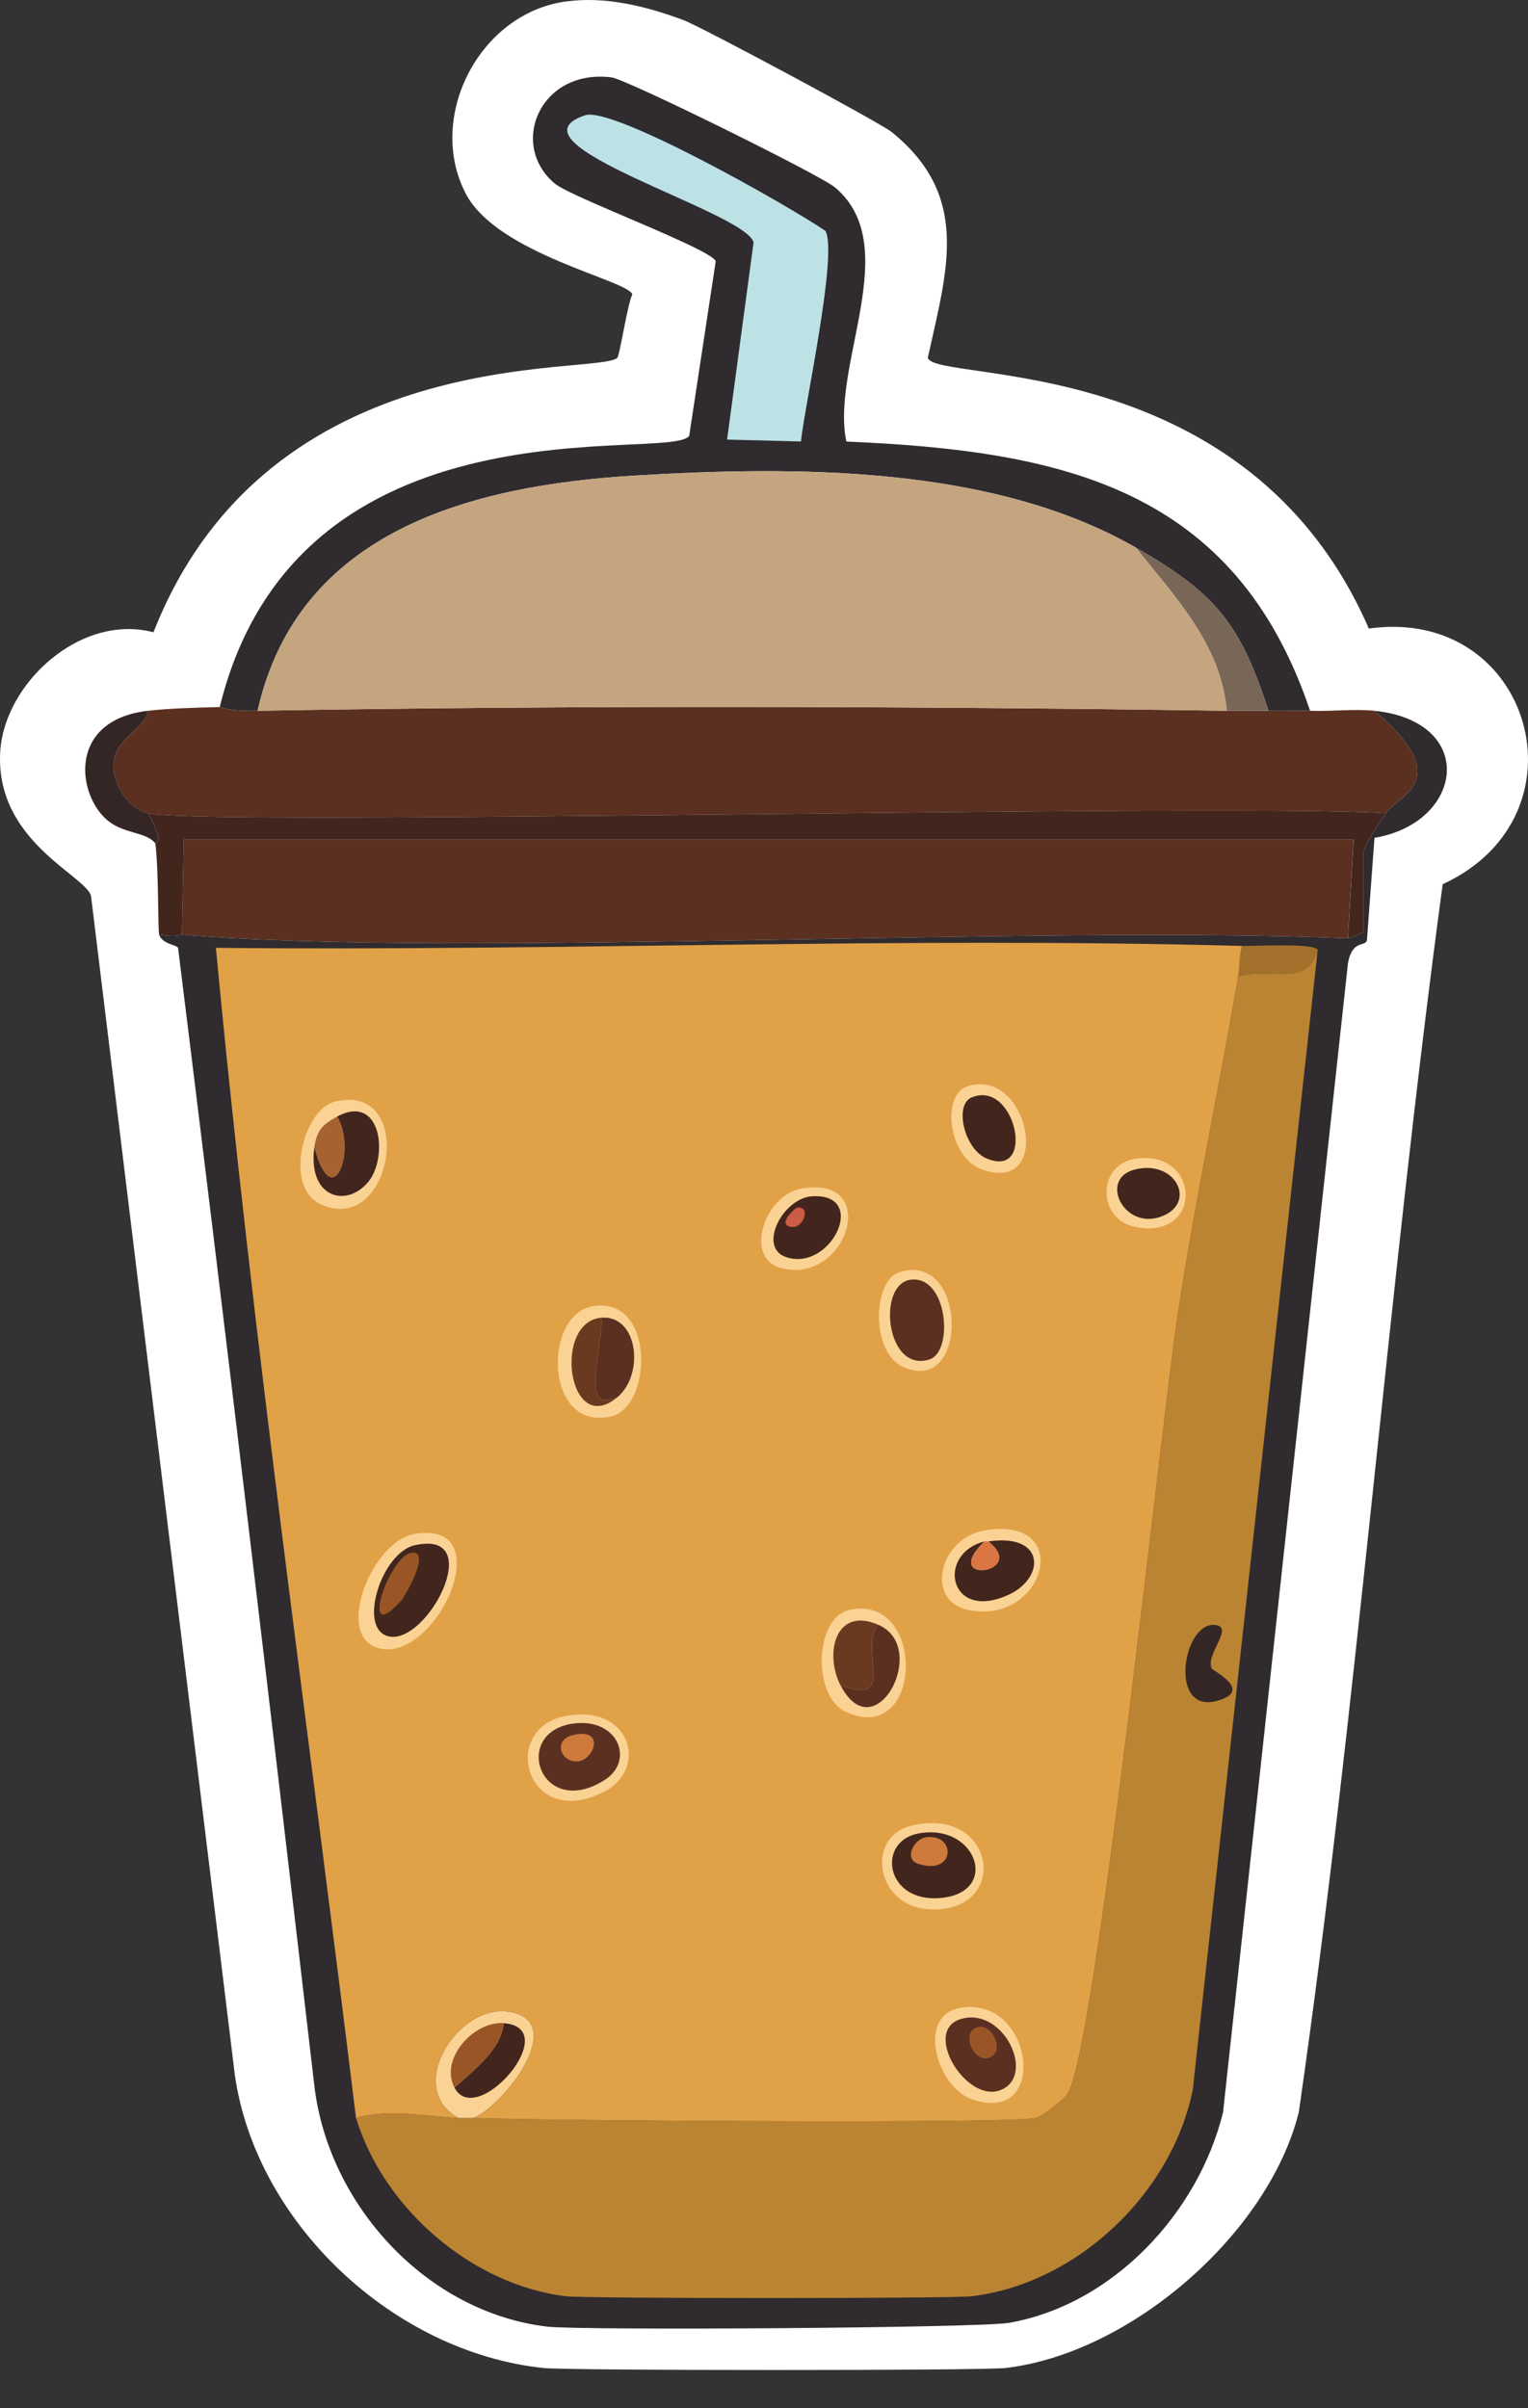 <svg width="132" height="208" viewBox="0 0 132 208" fill="none" xmlns="http://www.w3.org/2000/svg">
<rect x="0" y="0" width="132" height="208" fill="#333333" stroke="none"/>
<g id="CoffeeShot logo">
<path id="Vector" d="M48.911 0.125C52.345 -0.338 55.851 0.548 59.052 1.739C60.548 2.296 76.034 10.594 77.041 11.412C83.918 16.981 81.797 23.382 80.147 30.915C80.913 33.122 107.73 30.124 118.25 54.289C132.294 52.315 137.525 70.425 124.629 76.372C119.869 111.648 117.274 147.208 112.199 182.443C109.563 192.948 97.657 203.277 86.85 204.526C84.866 204.756 49.148 204.756 46.946 204.526C33.977 203.164 22.108 191.999 20.288 179.22C16.145 145.26 12.001 111.3 7.858 77.343C7.219 75.527 -0.309 72.623 0.01 65.09C0.265 59.058 6.959 52.94 13.257 54.612C23.225 29.225 51.414 32.493 53.32 30.915C53.539 30.735 54.219 26.169 54.629 25.436C54.301 24.204 42.974 21.975 40.238 16.729C36.804 10.144 41.382 1.141 48.906 0.125H48.911Z" fill="white"/>
<path id="Vector_2" d="M22.253 61.39C49.9 60.906 78.323 60.988 105.983 61.39C107.182 61.408 108.382 61.362 109.581 61.39C110.766 61.417 112.002 61.349 113.179 61.39C114.953 61.454 117.091 61.216 118.737 61.39C125.897 67.391 120.643 68.798 119.718 70.237C105.495 69.328 17.98 71.424 12.768 70.237C10.963 69.826 9.645 67.519 9.823 65.816C10.046 63.715 12.714 62.824 12.768 61.394C14.652 61.17 17.059 61.12 18.984 61.066C19.148 61.061 19.481 61.44 22.253 61.394V61.39Z" fill="#5B3020"/>
<path id="Vector_3" d="M119.718 70.237C119.007 71.342 118.177 72.411 117.757 73.676V80.554L116.448 81.048C116.612 78.21 116.777 75.371 116.941 72.53H15.878L15.714 80.719C15.618 80.71 15.245 80.993 13.753 80.719C13.63 80.344 13.722 75.361 13.425 72.858C13.407 72.712 14.296 72.868 12.773 70.237C17.99 71.424 105.504 69.328 119.722 70.237H119.718Z" fill="#42261D"/>
<path id="Vector_4" d="M12.769 61.39C12.719 62.819 10.046 63.71 9.823 65.811C9.645 67.514 10.963 69.821 12.769 70.232C14.292 72.863 13.407 72.708 13.421 72.854C12.678 71.849 10.753 72.041 9.33 70.89C6.658 68.725 5.774 62.221 12.764 61.39H12.769Z" fill="#352626"/>
<path id="Vector_5" d="M116.448 81.048C89.659 79.879 39.066 82.742 15.71 80.719L15.874 72.53H116.936C116.772 75.368 116.608 78.207 116.444 81.048H116.448Z" fill="#5B3020"/>
<path id="Vector_6" d="M113.179 61.39C112.002 61.348 110.766 61.417 109.581 61.39C107.096 53.657 104.848 51.168 98.135 47.304C85.791 40.201 68.81 40.229 54.797 41.078C40.876 41.924 25.764 45.76 22.253 61.39C19.48 61.44 19.148 61.056 18.983 61.061C25.723 33.638 57.948 40 59.54 37.639C60.303 32.615 61.066 27.592 61.829 22.571C61.573 21.553 49.339 17.04 47.93 15.857C43.917 12.486 46.653 5.905 52.837 6.686C54.113 6.846 70.858 15.113 72.134 16.186C78.131 21.238 71.728 31.56 73.115 38.137C91.678 38.927 106.676 42.102 113.179 61.399V61.39Z" fill="#2F2B2F"/>
<path id="Vector_7" d="M50.544 9.956C52.956 9.152 68.255 17.844 71.314 19.95C72.377 21.95 69.554 34.835 69.189 38.132L62.81 37.968C63.573 32.289 64.336 26.61 65.099 20.932C64.406 18.264 43.202 12.404 50.544 9.956Z" fill="#BCE2E6"/>
<path id="Vector_8" d="M98.131 47.304C101.505 51.547 105.477 55.653 105.979 61.39C78.318 60.988 49.9 60.906 22.248 61.39C25.76 45.76 40.867 41.924 54.793 41.078C68.806 40.229 85.787 40.201 98.131 47.304Z" fill="#C4A580"/>
<path id="Vector_9" d="M109.581 61.39C108.382 61.362 107.182 61.408 105.983 61.39C105.482 55.653 101.505 51.547 98.135 47.304C104.852 51.168 107.096 53.657 109.581 61.39Z" fill="#786656"/>
<path id="Vector_10" d="M13.75 80.719C15.245 80.993 15.615 80.71 15.71 80.719C39.062 82.742 89.655 79.879 116.449 81.048L117.758 80.554V73.676C118.182 72.406 119.012 71.337 119.719 70.237C120.644 68.798 125.897 67.396 118.738 61.39C127.648 62.331 126.481 71.05 118.738 72.365C118.519 75.312 118.302 78.262 118.086 81.212C117.931 81.811 116.832 81.121 116.449 83.176L105.656 182.44C103.517 191.145 96.144 199.042 87.174 200.623C84.63 201.07 50.229 201.298 47.27 200.951C36.873 199.723 28.369 190.46 27.156 180.147C23.344 147.376 19.45 114.6 15.382 81.865C15.268 81.605 14.023 81.555 13.745 80.719H13.75Z" fill="#2F2B2F"/>
<path id="Vector_11" d="M113.831 82.03C112.787 85.364 110.201 83.496 106.964 84.323C107.105 83.487 107.055 82.546 107.292 81.701C108.327 81.728 113.489 81.427 113.835 82.03H113.831Z" fill="#A3712C"/>
<path id="Vector_12" d="M30.757 182.928C33.658 182.092 36.69 182.805 39.59 182.928C40.023 182.947 40.466 182.91 40.899 182.928C46.576 183.152 87.096 183.449 89.467 182.928C90.069 182.796 91.87 181.385 92.249 180.8C94.67 177.027 100.315 123.054 101.733 113.641C103.206 103.862 105.299 94.079 106.968 84.323C110.206 83.496 112.791 85.364 113.835 82.03C110.239 114.845 106.641 147.661 103.042 180.476C101.25 189.446 93.01 197.266 83.908 198.33C82.148 198.535 50.648 198.535 48.911 198.33C40.789 197.371 33.147 190.761 30.757 182.933V182.928Z" fill="#BA8432"/>
<path id="Vector_13" d="M104.839 140.342C106.8 140.387 104.087 142.863 104.675 144.11C104.766 144.306 108.323 146.015 105.167 146.896C100.949 148.075 102.149 140.278 104.839 140.342Z" fill="#352626"/>
<path id="Vector_14" d="M40.894 182.928C40.461 182.91 40.019 182.947 39.586 182.928C34.912 180.334 39.577 173.008 44 173.757C49.239 174.638 43.38 181.983 40.894 182.928Z" fill="#FAD293"/>
<path id="Vector_15" d="M39.262 180.311C40.88 178.845 43.32 177.018 43.511 174.744C48.783 175.114 41.181 183.956 39.262 180.311Z" fill="#42261D"/>
<path id="Vector_16" d="M43.512 174.739C43.321 177.018 40.877 178.84 39.262 180.307C37.954 177.831 40.918 174.556 43.512 174.739Z" fill="#995526"/>
<path id="Vector_17" d="M107.292 81.701C107.055 82.541 107.109 83.487 106.964 84.323C105.295 94.083 103.206 103.867 101.729 113.641C100.31 123.054 94.665 177.027 92.244 180.8C91.87 181.385 90.064 182.796 89.462 182.928C87.091 183.449 46.567 183.152 40.894 182.928C43.384 181.983 49.239 174.638 44 173.757C39.576 173.012 34.907 180.334 39.586 182.928C36.685 182.805 33.658 182.092 30.753 182.928C26.644 149.248 21.829 115.641 18.651 81.865C48.158 82.171 77.793 80.892 107.287 81.701H107.292Z" fill="#E1A146"/>
<path id="Vector_18" d="M51.2 112.823C56.622 111.91 56.362 121.46 52.837 122.323C47.046 123.739 46.854 113.554 51.2 112.823Z" fill="#FAD293"/>
<path id="Vector_19" d="M53.325 120.684C50.324 122.031 51.72 117.87 52.016 113.805C55.117 113.622 55.696 118.711 53.325 120.684Z" fill="#5B3020"/>
<path id="Vector_20" d="M52.016 113.805C51.72 117.875 50.325 122.031 53.325 120.684C49.043 124.251 47.707 114.056 52.016 113.805Z" fill="#6A3A20"/>
<path id="Vector_21" d="M28.957 95.134C36.107 93.476 33.9 106.963 27.648 103.981C24.488 102.473 26.212 95.773 28.957 95.134Z" fill="#FAD293"/>
<path id="Vector_22" d="M27.16 99.062C28.715 104.999 30.839 99.359 29.12 96.44C33.019 94.344 33.58 100.103 31.738 102.172C29.786 104.364 26.562 103.355 27.16 99.062Z" fill="#42261D"/>
<path id="Vector_23" d="M29.12 96.445C30.84 99.363 28.715 104.999 27.16 99.066C27.365 97.577 27.935 97.084 29.12 96.445Z" fill="#A76232"/>
<path id="Vector_24" d="M73.439 139.031C80.029 137.679 79.787 150.856 73.111 147.878C70.129 146.544 70.316 139.675 73.439 139.031Z" fill="#FAD293"/>
<path id="Vector_25" d="M75.892 140.342C74.018 142.288 77.707 147.367 72.623 145.585C71.214 142.9 72.112 138.693 75.892 140.342Z" fill="#6A3A20"/>
<path id="Vector_26" d="M72.623 145.585C77.707 147.371 74.023 142.288 75.892 140.342C80.343 142.283 75.614 151.276 72.623 145.585Z" fill="#5B3020"/>
<path id="Vector_27" d="M85.213 132.153C92.942 131.011 90.178 140.506 83.576 139.031C79.864 138.204 81.132 132.755 85.213 132.153Z" fill="#FAD293"/>
<path id="Vector_28" d="M85.377 133.135C90.352 132.408 90.265 136.282 87.174 137.72C81.962 140.15 80.844 134.194 85.049 133.135C81.082 136.944 88.902 135.898 85.377 133.135Z" fill="#42261D"/>
<path id="Vector_29" d="M85.048 133.135C85.149 133.107 85.272 133.148 85.377 133.135C88.902 135.898 81.081 136.944 85.048 133.135Z" fill="#DB7644"/>
<path id="Vector_30" d="M83.58 93.823C88.883 92.137 91.067 103.159 84.889 101.03C81.879 99.993 81.287 94.554 83.58 93.823Z" fill="#FAD293"/>
<path id="Vector_31" d="M83.904 94.805C87.721 93.133 89.576 101.916 85.213 100.048C83.284 99.222 82.436 95.449 83.904 94.805Z" fill="#42261D"/>
<path id="Vector_32" d="M77.689 109.873C83.603 108.005 83.731 120.647 78.017 118.062C75.163 116.77 75.418 110.59 77.689 109.873Z" fill="#FAD293"/>
<path id="Vector_33" d="M78.674 110.531C81.88 110.133 82.395 116.728 80.311 117.409C76.522 118.647 75.724 110.896 78.674 110.531Z" fill="#5B3020"/>
<path id="Vector_34" d="M98.296 100.048C103.818 99.454 103.9 107.246 97.967 105.945C94.761 105.241 94.725 100.432 98.296 100.048Z" fill="#FAD293"/>
<path id="Vector_35" d="M97.967 101.03C101.442 100.094 103.353 103.688 100.585 104.963C97.21 106.511 94.853 101.875 97.967 101.03Z" fill="#42261D"/>
<path id="Vector_36" d="M35.828 132.481C43.398 131.225 37.557 143.941 32.559 142.31C28.934 141.127 32.149 133.093 35.828 132.481Z" fill="#FAD293"/>
<path id="Vector_37" d="M35.828 133.463C42.13 132.057 36.896 142.173 33.539 141.324C30.881 140.653 32.951 134.103 35.828 133.463Z" fill="#42261D"/>
<path id="Vector_38" d="M35.828 134.116C37.037 134.39 34.925 137.939 34.684 138.213C30.762 142.653 33.79 133.655 35.828 134.116Z" fill="#995526"/>
<path id="Vector_39" d="M82.923 173.428C89.344 172.273 90.716 183.755 83.904 181.289C80.908 180.206 79.166 174.1 82.923 173.428Z" fill="#FAD293"/>
<path id="Vector_40" d="M82.924 174.41C86.463 173.246 89.285 178.708 86.85 180.307C83.85 182.275 79.545 175.52 82.924 174.41Z" fill="#5B3020"/>
<path id="Vector_41" d="M84.561 175.068C85.747 174.853 86.796 177.123 85.542 177.689C84.096 178.338 82.87 175.378 84.561 175.068Z" fill="#995526"/>
<path id="Vector_42" d="M78.674 157.703C86.033 155.857 87.397 165.221 80.311 164.91C75.655 164.704 74.743 158.689 78.674 157.703Z" fill="#FAD293"/>
<path id="Vector_43" d="M79.326 158.36C84.36 157.41 86.435 163.439 81.287 163.928C76.467 164.385 75.701 159.041 79.326 158.36Z" fill="#42261D"/>
<path id="Vector_44" d="M79.983 158.689C82.605 158.306 82.573 162.032 79.331 160.982C78.04 160.566 78.939 158.844 79.983 158.689Z" fill="#CD7A3C"/>
<path id="Vector_45" d="M48.911 148.202C54.566 147.188 56.006 152.802 52.181 154.757C45.446 158.196 43.07 149.253 48.911 148.202Z" fill="#FAD293"/>
<path id="Vector_46" d="M49.563 148.86C53.389 148.362 54.894 152.094 52.18 153.775C46.654 157.196 44.118 149.568 49.563 148.86Z" fill="#5B3020"/>
<path id="Vector_47" d="M49.563 149.842C52.331 149.23 51.319 152.039 49.892 152.135C48.437 152.231 47.698 150.253 49.563 149.842Z" fill="#CD7A3C"/>
<path id="Vector_48" d="M69.189 102.666C76.175 101.409 73.225 110.951 67.552 109.544C64.16 108.703 66.07 103.227 69.189 102.666Z" fill="#FAD293"/>
<path id="Vector_49" d="M70.169 103.323C75.085 103.04 71.774 109.918 67.88 108.566C65.454 107.726 67.602 103.474 70.169 103.323Z" fill="#42261D"/>
<path id="Vector_50" d="M68.86 104.305C70.123 104.136 69.412 106.269 68.208 105.945C67.187 105.671 68.705 104.328 68.86 104.305Z" fill="#CC5C45"/>
</g>
</svg>
